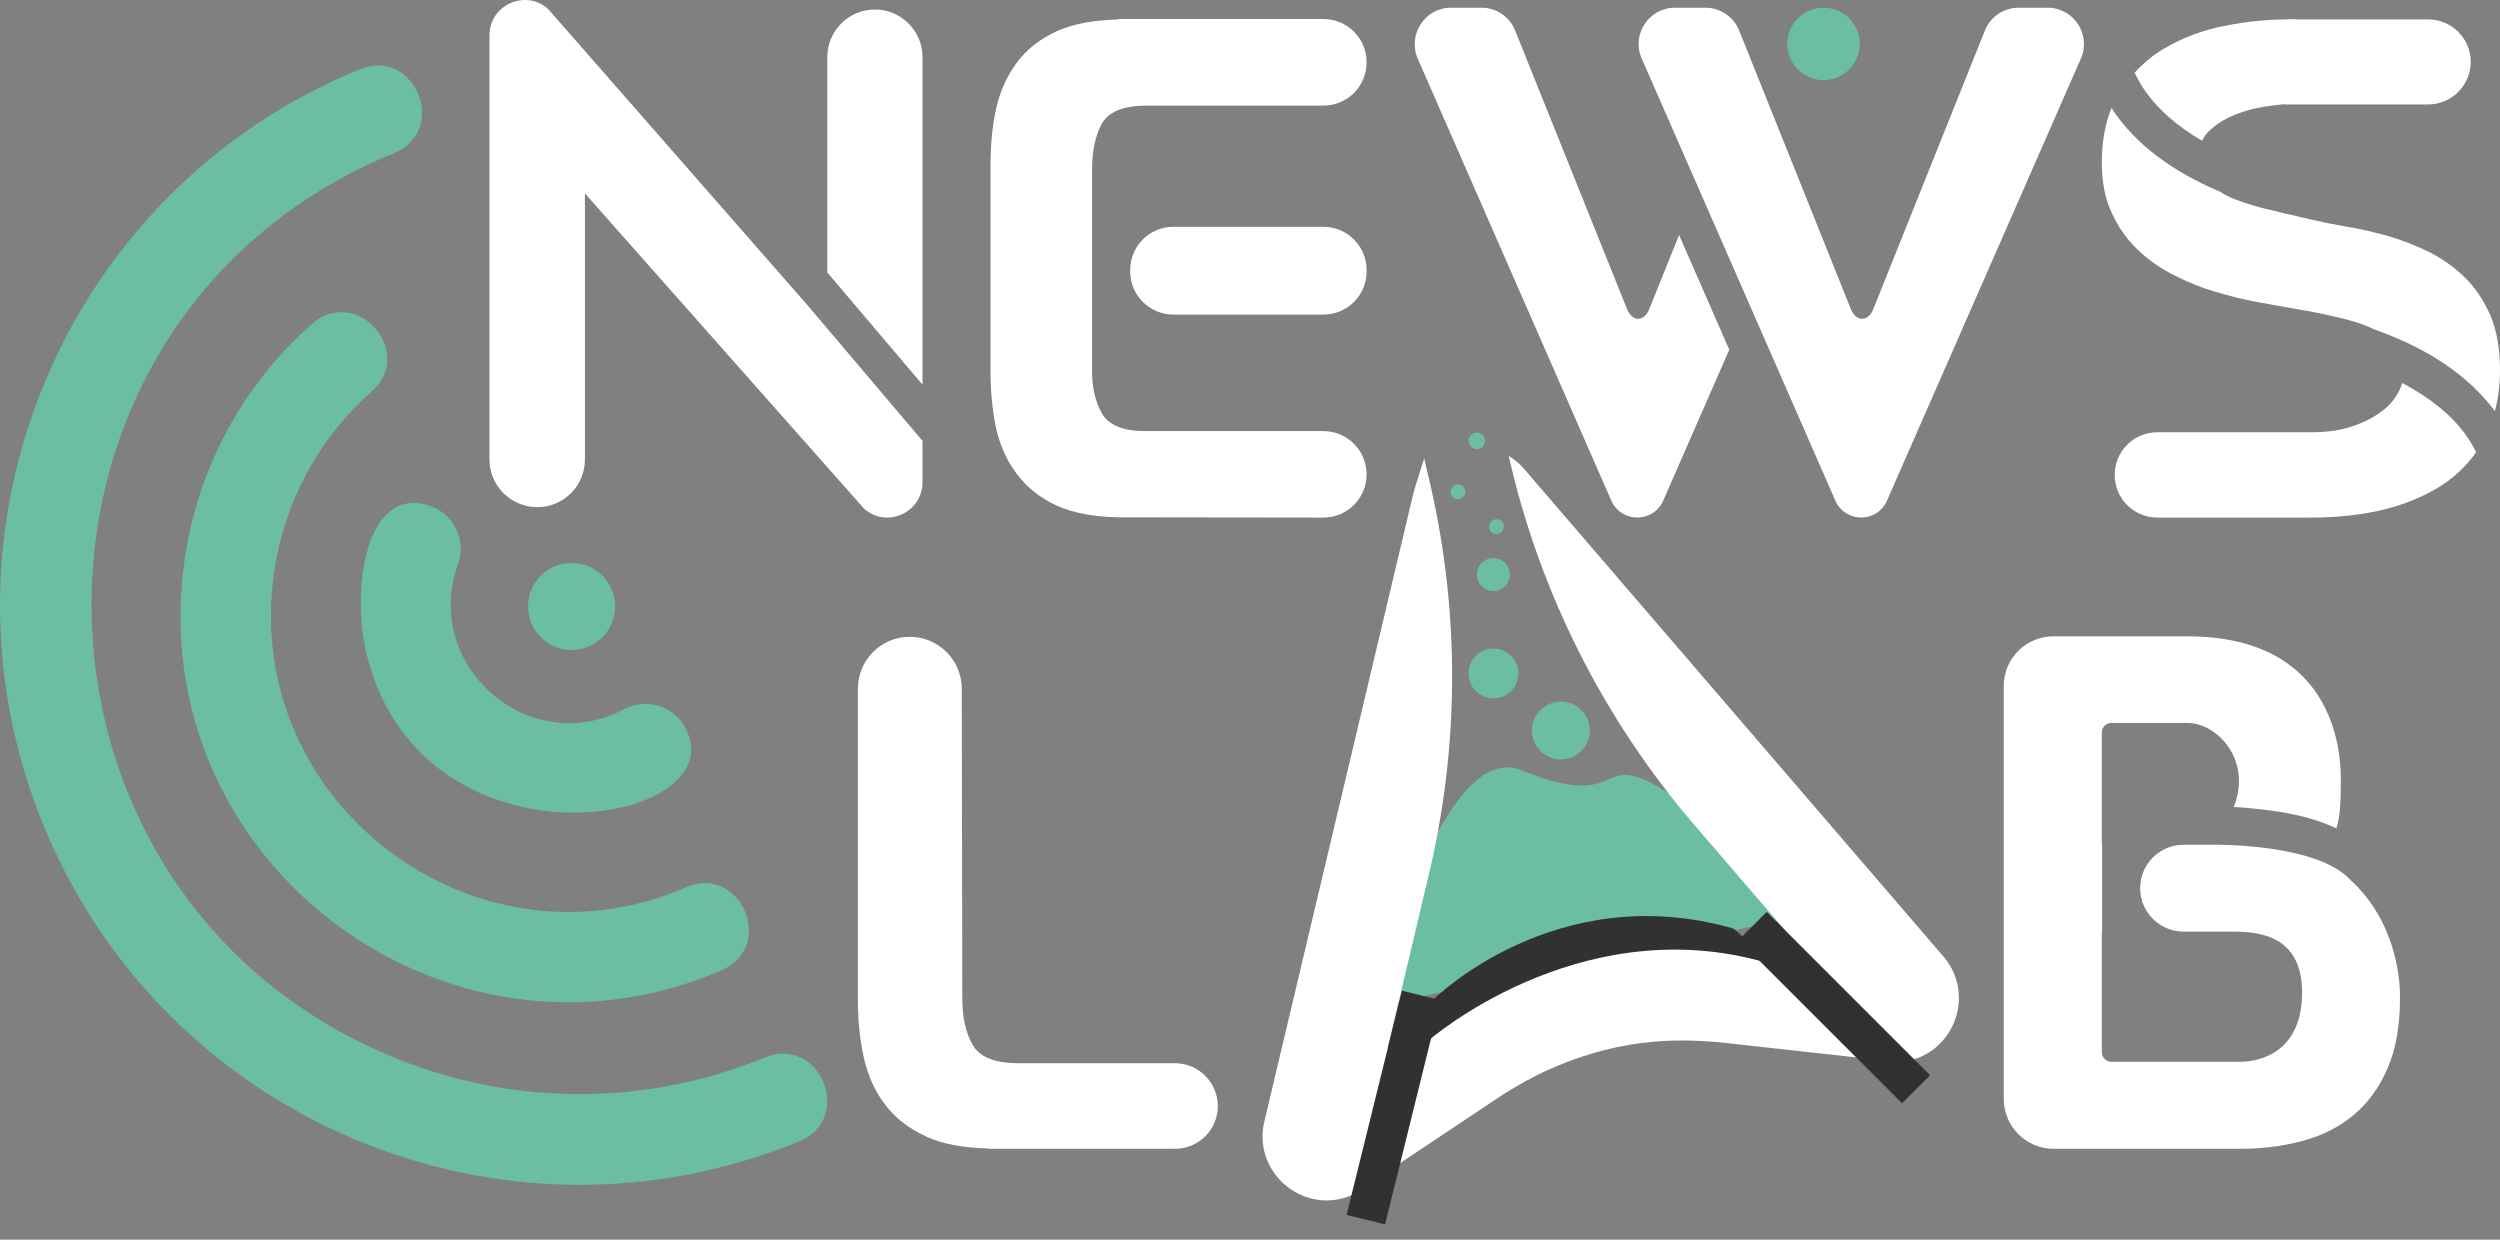 <svg width="121" height="60" viewBox="0 0 121 60" fill="none" xmlns="http://www.w3.org/2000/svg">
<rect x="0" y="0" width="121" height="60" fill="#808080" stroke="none"/>
<path d="M54.121 0.933V0.945C52.944 0.97 51.95 1.153 51.189 1.493C50.352 1.87 49.697 2.38 49.212 3.035C48.728 3.689 48.388 4.444 48.205 5.288C48.023 6.138 47.941 7.044 47.941 8.019V10.594V17.372V17.964C47.941 18.933 48.029 19.846 48.205 20.695C48.388 21.545 48.728 22.294 49.212 22.936C49.697 23.59 50.352 24.113 51.189 24.49C51.95 24.83 52.944 25.013 54.121 25.038L64.053 25.051C65.205 25.051 66.143 24.119 66.143 22.961C66.143 21.809 65.211 20.865 64.053 20.865H55.368C54.323 20.853 53.643 20.563 53.328 20.003C53.014 19.418 52.856 18.813 52.856 17.913V17.366V10.587V8.196C52.856 7.308 53.014 6.572 53.328 5.986C53.643 5.426 54.323 5.137 55.368 5.112H64.053C65.205 5.112 66.143 4.18 66.143 3.022V3.009C66.143 1.858 65.211 0.92 64.053 0.92H54.121V0.933Z" fill="white"/>
<path d="M56.79 15.226H64.053C65.205 15.226 66.143 14.294 66.143 13.143V13.067C66.143 11.915 65.211 10.977 64.053 10.977H56.79C55.639 10.977 54.701 11.909 54.701 13.067V13.143C54.701 14.288 55.639 15.226 56.79 15.226Z" fill="white"/>
<path d="M97.706 0.373C96.989 0.373 96.334 0.807 96.07 1.474L90.657 14.987C90.405 15.579 89.845 15.579 89.587 14.975L84.174 1.474C83.91 0.807 83.255 0.373 82.538 0.373H81.072C79.8 0.373 78.951 1.67 79.46 2.834L88.863 24.302C89.373 25.297 90.789 25.297 91.299 24.302L100.715 2.834C101.224 1.67 100.362 0.373 99.103 0.373H97.706Z" fill="white"/>
<path d="M81.267 11.375L79.813 14.987C79.561 15.579 79.014 15.579 78.756 14.975L73.331 1.474C73.066 0.807 72.418 0.373 71.707 0.373H70.228C68.969 0.373 68.119 1.67 68.616 2.834L78.019 24.302C78.529 25.297 79.958 25.297 80.468 24.302L83.697 16.926L81.267 11.375Z" fill="white"/>
<path d="M44.649 18.619V2.764C44.649 1.493 43.617 0.461 42.346 0.461C41.074 0.461 40.042 1.493 40.042 2.764V13.187L44.649 18.619Z" fill="white"/>
<path d="M39.073 14.761L26.529 0.436C25.434 -0.546 23.69 0.241 23.69 1.707V22.244C23.69 23.515 24.735 24.547 26.007 24.547C27.278 24.547 28.31 23.515 28.31 22.244V9.36L41.823 24.623C42.925 25.592 44.649 24.805 44.649 23.339V21.338L39.073 14.761Z" fill="white"/>
<path d="M103.812 4.382C104.454 5.307 105.391 6.119 106.575 6.812C106.65 6.705 106.694 6.591 106.782 6.484C107.072 6.157 107.45 5.893 107.896 5.672C108.343 5.465 108.828 5.307 109.325 5.213C109.772 5.131 110.238 5.068 110.596 5.043V5.056H117.52C118.659 5.056 119.584 4.13 119.584 2.991C119.584 1.865 118.665 0.939 117.52 0.939H111.188C111.094 0.927 110.993 0.927 110.873 0.927C110.81 0.927 110.741 0.927 110.666 0.939H110.59C109.665 0.952 108.708 1.046 107.726 1.241C106.631 1.449 105.649 1.82 104.756 2.343C104.208 2.658 103.736 3.06 103.314 3.52C103.459 3.797 103.604 4.086 103.812 4.382Z" fill="white"/>
<path d="M105.253 13.332C105.907 13.671 106.574 13.936 107.254 14.131C107.934 14.339 108.601 14.496 109.23 14.616C109.872 14.723 110.432 14.836 110.917 14.918C111.647 15.037 112.339 15.169 113.007 15.327C113.686 15.471 114.265 15.654 114.75 15.862C114.788 15.887 114.826 15.912 114.857 15.925C117.5 16.843 119.477 18.184 120.754 19.902C120.912 19.298 121 18.631 121 17.913C121 16.869 120.842 15.988 120.528 15.245C120.2 14.515 119.785 13.898 119.269 13.401C118.759 12.903 118.168 12.494 117.507 12.167C116.852 11.852 116.185 11.594 115.518 11.406C114.838 11.223 114.196 11.066 113.579 10.971C112.95 10.864 112.402 10.751 111.943 10.644C111.748 10.594 111.528 10.55 111.339 10.512C111.314 10.499 111.301 10.499 111.276 10.487C110.86 10.405 110.464 10.304 110.036 10.197C109.369 10.052 108.765 9.87 108.217 9.662C107.927 9.555 107.669 9.423 107.43 9.272C105.127 8.29 103.39 6.994 102.288 5.364C102.25 5.313 102.238 5.269 102.2 5.219C101.885 5.98 101.728 6.855 101.728 7.875C101.728 8.806 101.885 9.618 102.213 10.31C102.527 11.003 102.949 11.594 103.471 12.092C103.994 12.589 104.585 13.004 105.253 13.332Z" fill="white"/>
<path d="M119.326 21.023C118.621 20.054 117.576 19.229 116.267 18.537C116.216 18.682 116.172 18.827 116.084 18.984C115.889 19.349 115.6 19.689 115.197 19.966C114.794 20.255 114.322 20.488 113.743 20.671C113.17 20.853 112.541 20.922 111.792 20.922H111.257H104.415C103.276 20.922 102.351 21.841 102.351 22.987C102.351 24.126 103.27 25.051 104.415 25.051H111.207H111.836C113.195 25.051 114.429 24.907 115.562 24.617C116.676 24.315 117.651 23.874 118.463 23.295C119.011 22.892 119.47 22.42 119.848 21.885C119.697 21.602 119.54 21.313 119.326 21.023Z" fill="white"/>
<path d="M30.217 34.322C31.287 33.762 32.609 34.164 33.175 35.234C35.674 39.961 20.6 42.554 17.787 31.836C16.931 28.582 17.699 23.364 20.858 24.503C21.991 24.919 22.577 26.171 22.168 27.311C20.399 32.182 25.579 36.77 30.217 34.322Z" fill="#6BBEA0"/>
<path d="M34.938 46.954C21.639 52.713 6.855 41.705 8.932 27.103C9.549 22.792 11.663 18.701 15.1 15.68C17.271 13.779 20.147 17.064 17.976 18.959C15.358 21.269 13.734 24.409 13.262 27.726C11.676 38.854 22.98 47.369 33.195 42.951C35.832 41.793 37.581 45.796 34.938 46.954Z" fill="#6BBEA0"/>
<path d="M17.403 3.356C20.084 2.261 21.746 6.308 19.065 7.416C-0.465 15.421 -0.383 43.045 18.914 51.12C24.496 53.449 30.973 53.663 37.015 51.183C39.696 50.088 41.364 54.141 38.676 55.243C24.358 61.115 7.975 54.267 2.103 39.942C-3.769 25.605 3.078 9.228 17.403 3.356Z" fill="#6BBEA0"/>
<path d="M113.781 42.61C112.182 40.817 107.204 40.886 107.204 40.886H105.681C104.522 40.886 103.572 41.836 103.585 43.007C103.585 44.152 104.535 45.09 105.681 45.09H107.927C109.016 45.09 111.421 45.078 111.421 48.036C111.421 51.29 108.853 51.39 108.437 51.39H102.187C101.936 51.39 101.728 51.176 101.728 50.931V45.09H101.741V40.886H101.728V35.461C101.728 35.196 101.942 34.989 102.187 34.989H105.857C106.197 34.989 106.518 35.077 106.82 35.228C107.128 35.391 107.392 35.599 107.619 35.851C107.846 36.103 108.028 36.386 108.167 36.738C108.292 37.078 108.368 37.424 108.368 37.783C108.368 38.142 108.305 38.519 108.179 38.891C108.154 38.954 108.129 39.004 108.104 39.054C110.974 39.243 112.207 39.69 113.082 40.093C113.258 39.558 113.296 38.872 113.296 37.682C113.296 36.285 112.931 30.797 105.857 30.797H99.393C98.059 30.797 96.982 31.867 96.982 33.201V53.178C96.982 54.512 98.052 55.601 99.393 55.601H108.437C109.495 55.601 110.495 55.475 111.433 55.223C112.371 54.972 113.195 54.562 113.888 53.99C114.586 53.417 115.146 52.655 115.549 51.73C115.958 50.792 116.16 49.647 116.16 48.3C116.166 46.519 115.53 44.197 113.781 42.61Z" fill="white"/>
<path d="M56.865 51.46H49.168C48.098 51.435 47.387 51.139 47.072 50.56C46.732 49.974 46.575 49.213 46.575 48.3L46.55 33.34C46.55 31.943 45.417 30.822 44.032 30.822C42.648 30.822 41.521 31.943 41.521 33.34V48.351C41.521 49.339 41.609 50.27 41.798 51.133C41.987 52.007 42.32 52.782 42.824 53.442C43.321 54.116 44.007 54.638 44.869 55.028C45.656 55.381 46.663 55.563 47.89 55.589V55.601H56.872C58.017 55.601 58.942 54.676 58.942 53.531C58.936 52.385 58.011 51.46 56.865 51.46Z" fill="white"/>
<path d="M86.321 44.524L66.42 48.734C66.42 48.734 69.712 35.681 73.614 37.273C79.303 39.59 76.754 35.448 81.739 39.061C84.32 40.917 86.321 44.524 86.321 44.524Z" fill="#6BBEA0"/>
<path d="M94.018 46.243L73.714 22.634C73.507 22.401 73.267 22.219 73.022 22.068C74.513 28.664 77.604 34.8 82.01 39.93L87.12 45.871L83.646 45.487L83.589 45.481L83.526 45.475C82.777 45.412 82.085 45.38 81.418 45.38C81.015 45.38 80.618 45.393 80.235 45.418C79.246 45.481 78.284 45.601 77.365 45.789L77.339 45.796H77.327L77.295 45.802H77.289C75.873 46.098 74.451 46.557 73.066 47.168C72.097 47.59 71.121 48.118 70.076 48.779L70.026 48.81L69.976 48.842L67.168 50.711L69.164 42.29C70.624 36.147 70.655 29.746 69.258 23.591L68.931 22.188C68.805 22.603 68.522 23.434 68.396 23.925L61.208 54.223C60.711 56.162 62.115 57.886 63.87 58.081C63.977 58.094 64.091 58.1 64.204 58.1C64.613 58.1 65.041 58.018 65.463 57.83L72.732 52.983C73.481 52.511 74.255 52.077 75.061 51.724C76.106 51.265 77.195 50.906 78.309 50.673C78.328 50.667 78.353 50.667 78.372 50.661C79.083 50.516 79.807 50.422 80.537 50.384C80.826 50.365 81.122 50.359 81.418 50.359C81.978 50.359 82.538 50.39 83.098 50.434L91.897 51.404C94.484 51.24 95.743 48.175 94.018 46.243Z" fill="white"/>
<path d="M73.481 32.729C73.406 33.39 72.808 33.868 72.147 33.793C71.486 33.718 71.008 33.12 71.084 32.459C71.159 31.798 71.757 31.32 72.418 31.395C73.079 31.471 73.557 32.069 73.481 32.729Z" fill="#6BBEA0"/>
<path d="M73.072 27.896C73.022 28.336 72.625 28.651 72.191 28.601C71.751 28.55 71.436 28.154 71.486 27.72C71.537 27.279 71.933 26.964 72.367 27.015C72.808 27.065 73.123 27.455 73.072 27.896Z" fill="#6BBEA0"/>
<path d="M72.783 25.529C72.758 25.724 72.582 25.869 72.386 25.844C72.191 25.819 72.046 25.642 72.072 25.447C72.097 25.252 72.273 25.108 72.468 25.133C72.663 25.158 72.802 25.334 72.783 25.529Z" fill="#6BBEA0"/>
<path d="M70.92 23.843C70.894 24.038 70.718 24.183 70.523 24.157C70.328 24.132 70.183 23.956 70.208 23.761C70.234 23.566 70.41 23.421 70.605 23.446C70.8 23.471 70.945 23.648 70.92 23.843Z" fill="#6BBEA0"/>
<path d="M76.937 35.511C76.849 36.279 76.156 36.833 75.388 36.751C74.621 36.663 74.067 35.971 74.149 35.203C74.237 34.435 74.929 33.881 75.697 33.963C76.465 34.045 77.019 34.737 76.937 35.511Z" fill="#6BBEA0"/>
<path d="M90.003 2.317C89.896 3.28 89.027 3.973 88.064 3.866C87.101 3.759 86.409 2.89 86.516 1.927C86.623 0.964 87.491 0.272 88.454 0.385C89.417 0.492 90.11 1.354 90.003 2.317Z" fill="#6BBEA0"/>
<path d="M29.752 29.652C29.588 30.803 28.518 31.603 27.366 31.439C26.215 31.276 25.415 30.206 25.579 29.054C25.742 27.902 26.812 27.103 27.964 27.266C29.116 27.43 29.915 28.5 29.752 29.652Z" fill="#6BBEA0"/>
<path d="M85.51 44.137L84.153 45.495L92.057 53.398L93.414 52.041L85.51 44.137Z" fill="#313130"/>
<path d="M67.856 47.949L65.175 58.801L67.039 59.261L69.719 48.41L67.856 47.949Z" fill="#313130"/>
<path d="M71.876 21.382C71.851 21.602 71.656 21.759 71.436 21.734C71.215 21.709 71.058 21.514 71.083 21.294C71.108 21.073 71.303 20.916 71.524 20.941C71.744 20.966 71.901 21.161 71.876 21.382Z" fill="#6BBEA0"/>
<path d="M85.163 46.501C76.282 44.128 69.158 50.346 69.158 50.346L69.384 48.37C69.384 48.37 75.282 42.485 83.867 44.934C84.099 45.003 85.578 46.614 85.163 46.501Z" fill="#313130"/>
</svg>
